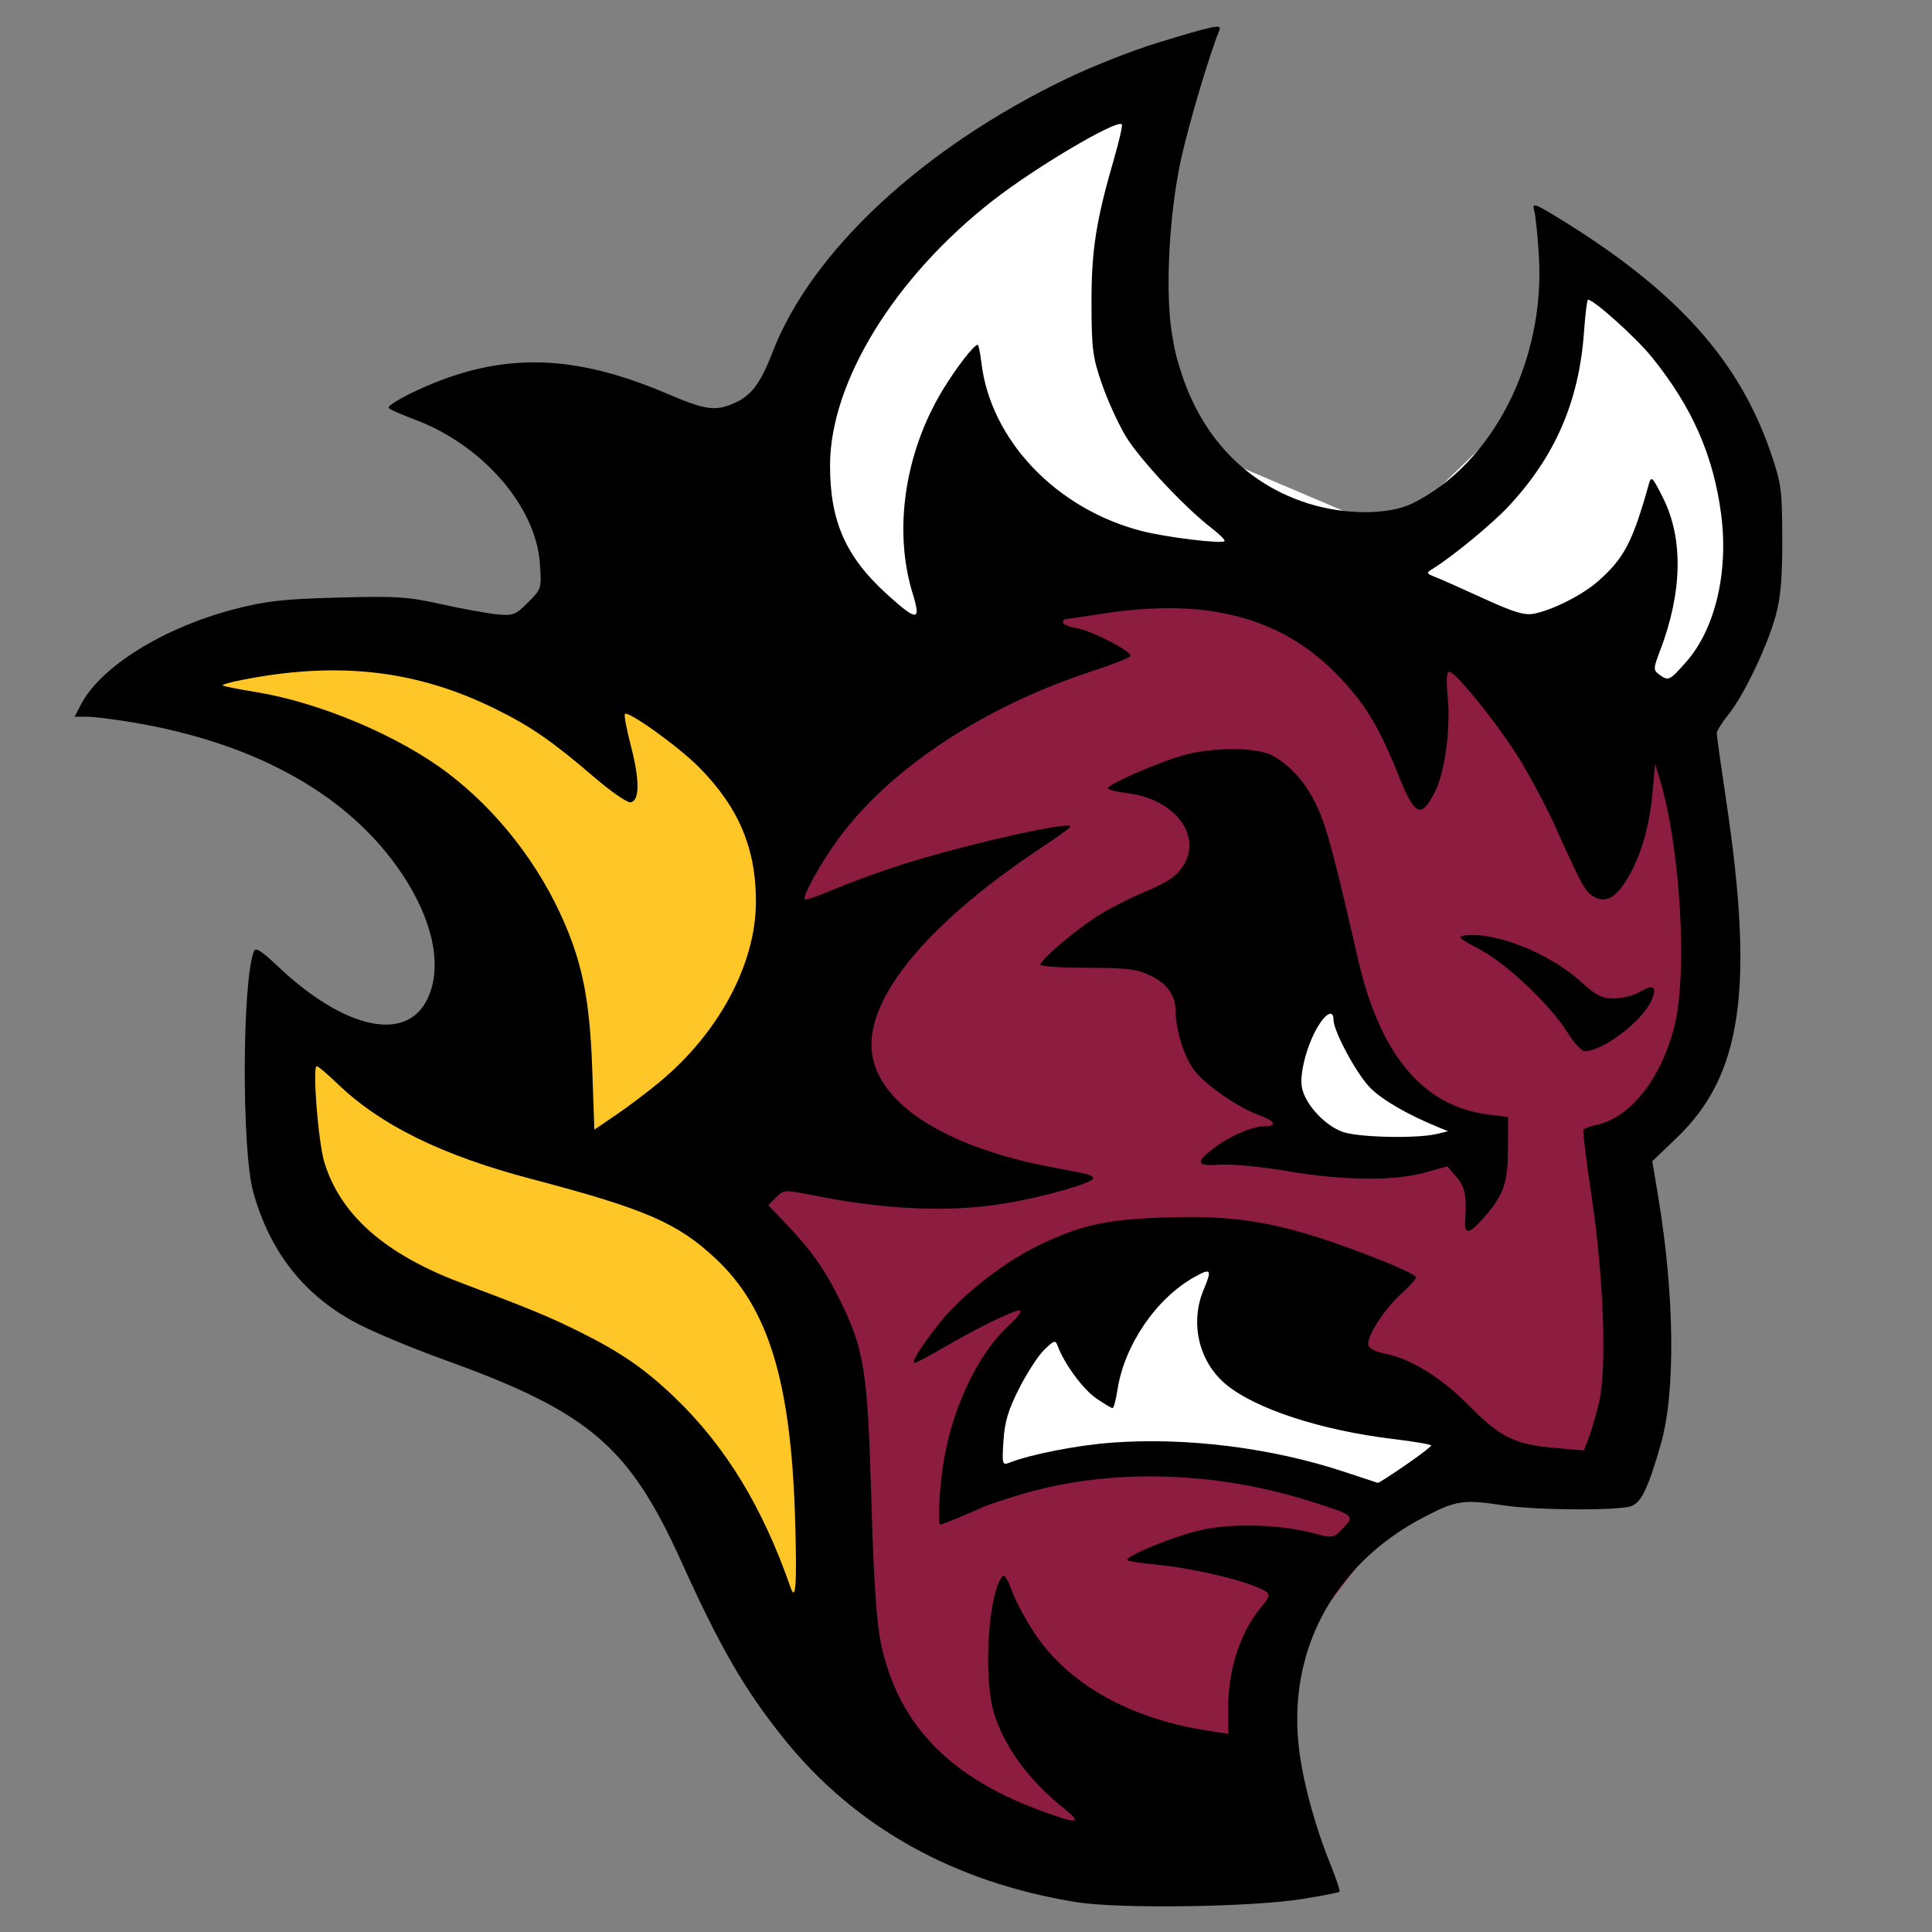 <?xml version="1.0" encoding="UTF-8" standalone="no"?>
<!-- Created with Inkscape (http://www.inkscape.org/) -->

<svg
   width="105.833mm"
   height="105.833mm"
   viewBox="0 0 105.833 105.833"
   version="1.1"
   id="svg1"
   xml:space="preserve"
   inkscape:version="1.4 (e7c3feb100, 2024-10-09)"
   sodipodi:docname="tempe.svg"
   inkscape:export-filename="../pngs/florida.png"
   inkscape:export-xdpi="96"
   inkscape:export-ydpi="96"
   xmlns:inkscape="http://www.inkscape.org/namespaces/inkscape"
   xmlns:sodipodi="http://sodipodi.sourceforge.net/DTD/sodipodi-0.dtd"
   xmlns="http://www.w3.org/2000/svg"
   xmlns:svg="http://www.w3.org/2000/svg"><rect x="0" y="0" width="105.833" height="105.833" fill="#808080" stroke="none"/><sodipodi:namedview
     id="namedview1"
     pagecolor="#ffffff"
     bordercolor="#000000"
     borderopacity="0.25"
     inkscape:showpageshadow="2"
     inkscape:pageopacity="0.0"
     inkscape:pagecheckerboard="0"
     inkscape:deskcolor="#d1d1d1"
     inkscape:document-units="mm"
     inkscape:zoom="1.4016483"
     inkscape:cx="226.87574"
     inkscape:cy="196.19758"
     inkscape:window-width="1920"
     inkscape:window-height="1011"
     inkscape:window-x="0"
     inkscape:window-y="32"
     inkscape:window-maximized="1"
     inkscape:current-layer="layer1"
     showgrid="false"
     showguides="true" /><defs
     id="defs1"><inkscape:path-effect
       effect="bspline"
       id="path-effect55"
       is_visible="true"
       lpeversion="1.3"
       weight="33.333"
       steps="2"
       helper_size="0"
       apply_no_weight="true"
       apply_with_weight="true"
       only_selected="false"
       uniform="false" /></defs><g
     inkscape:label="Capa 1"
     inkscape:groupmode="layer"
     id="layer1"><g
       id="g6"
       transform="matrix(1.023,0,0,1.023,-73.336,-5.856)"><path
         style="fill:#8c1d40;fill-opacity:1;stroke-width:6.274"
         d="m 127.417,38.686 -11.703,8.424 c 0,0 -2.831,9.922 -2.643,11.42 0.189,1.498 -1.888,11.232 -1.888,11.232 0,0 4.908,9.735 4.908,11.232 0,1.498 1.133,15.538 1.133,15.538 l 8.117,8.799 h 15.668 l -0.378,-10.858 7.739,-10.109 h 9.816 l 0.378,-8.799 -0.566,-7.488 4.153,-4.306 0.189,-17.785 -11.515,-5.991 -19.065,-2.621 z"
         id="path2" /><g
         id="g5"
         style="fill:#ffffff"
         transform="matrix(1,0,0,1.017,72.486,3.118)"><path
           style="fill:#ffffff;fill-opacity:1;stroke-width:6.3"
           d="m 68.711,54.176 -0.944,6.984 5.663,1.888 4.342,-0.189 -4.719,-5.285 z"
           id="path3" /><path
           style="fill:#ffffff;fill-opacity:1;stroke-width:6.3"
           d="m 67.012,73.241 10.193,4.53 -3.398,4.342 -5.852,-2.265 -9.25,-0.944 -8.117,2.454 1.133,-5.852 4.719,-5.852 6.607,-2.265 z"
           id="path4" /><path
           style="fill:#ffffff;fill-opacity:1;stroke-width:6.3"
           d="m 50.212,36.809 3.587,-5.663 34.355,9.25 3.775,-5.285 -0.189,-11.515 -8.872,-9.061 -1.51,8.872 -7.551,7.173 -10.382,-4.342 -3.398,-13.78 0.944,-7.173 c 0,0 -13.214,7.173 -13.969,8.306 -0.755,1.133 -7.362,16.045 -7.362,16.045 z"
           id="path5" /></g><path
         style="fill:#ffc627;fill-opacity:1;stroke-width:6.3"
         d="m 108.729,88.531 6.229,8.872 1.699,-10.76 -4.908,-19.82 1.133,-24.917 -11.326,-2.454 -20.387,2.076 6.984,3.964 11.892,13.402 -3.02,5.474 -10.948,-3.587 1.699,10.571 11.703,7.362 8.872,6.229 z"
         id="path6" /><path
         style="fill:#000000;stroke-width:0.76"
         d="m 129.31,107.576 c -6.538,-1.056 -11.824,-4.006 -15.622,-8.718 -2.104,-2.611 -3.428,-4.891 -5.489,-9.454 -2.829,-6.262 -4.945,-8.064 -12.79,-10.892 -1.605,-0.578 -3.642,-1.426 -4.527,-1.883 -2.863,-1.48 -4.732,-3.825 -5.635,-7.074 -0.622,-2.238 -0.599,-11.237 0.032,-12.884 0.091,-0.237 0.383,-0.058 1.251,0.765 3.627,3.44 6.97,4.15 8.076,1.714 0.78,-1.718 0.266,-4.152 -1.402,-6.646 C 90.423,48.346 85.477,45.549 78.926,44.429 77.883,44.25 76.726,44.104 76.356,44.104 h -0.674 l 0.332,-0.641 c 1.052,-2.035 4.418,-4.129 8.229,-5.121 1.677,-0.436 2.598,-0.539 5.533,-0.619 3.121,-0.085 3.749,-0.045 5.533,0.352 1.107,0.246 2.442,0.49 2.968,0.542 0.887,0.088 1.009,0.042 1.686,-0.635 0.724,-0.724 0.729,-0.742 0.632,-2.099 -0.219,-3.066 -3.093,-6.356 -6.732,-7.707 -0.644,-0.239 -1.255,-0.508 -1.358,-0.598 -0.104,-0.091 0.565,-0.512 1.509,-0.95 4.426,-2.053 8.291,-2.003 13.38,0.171 2.052,0.877 2.573,0.955 3.563,0.533 0.952,-0.405 1.445,-1.053 2.103,-2.759 2.089,-5.419 8.09,-10.981 15.847,-14.687 1.328,-0.634 3.455,-1.471 4.728,-1.86 3.072,-0.938 3.487,-1.024 3.353,-0.697 -0.553,1.35 -1.676,5.135 -2.076,7 -0.62,2.889 -0.834,6.984 -0.48,9.2 0.737,4.618 3.371,7.917 7.31,9.156 1.976,0.621 4.305,0.619 5.575,-0.005 4.286,-2.107 7.103,-7.599 6.776,-13.212 -0.065,-1.111 -0.18,-2.233 -0.257,-2.493 -0.125,-0.424 0.035,-0.365 1.549,0.573 6.1,3.778 9.416,7.471 11.103,12.364 0.583,1.692 0.628,2.019 0.636,4.637 0.007,2.091 -0.083,3.153 -0.347,4.124 -0.448,1.644 -1.708,4.284 -2.534,5.309 -0.347,0.43 -0.63,0.883 -0.63,1.006 2e-5,0.123 0.23,1.763 0.512,3.644 1.505,10.056 0.83,14.674 -2.63,17.997 l -1.331,1.278 0.305,1.83 c 0.893,5.351 0.949,10.552 0.145,13.341 -0.671,2.328 -1.034,3.089 -1.569,3.293 -0.657,0.25 -5.05,0.229 -6.799,-0.033 -2.227,-0.333 -2.563,-0.284 -4.315,0.627 -4.884,2.541 -7.387,7.287 -6.657,12.622 0.247,1.806 0.88,4.073 1.692,6.066 0.29,0.71 0.491,1.327 0.448,1.37 -0.043,0.043 -0.926,0.215 -1.961,0.383 -2.729,0.442 -9.846,0.542 -12.144,0.171 z m -0.604,-4.977 c -1.922,-1.532 -3.263,-3.357 -3.803,-5.175 -0.581,-1.956 -0.283,-6.489 0.481,-7.313 0.085,-0.092 0.297,0.252 0.472,0.764 0.175,0.512 0.732,1.556 1.24,2.319 1.795,2.7 5.08,4.553 9.205,5.193 l 1.157,0.179 v -1.485 c 0,-2.071 0.709,-4.118 1.885,-5.448 0.241,-0.272 0.327,-0.522 0.214,-0.621 -0.583,-0.511 -3.752,-1.301 -6.11,-1.524 -0.712,-0.067 -1.336,-0.165 -1.388,-0.216 -0.197,-0.197 2.585,-1.331 4.009,-1.634 1.679,-0.358 4.219,-0.279 5.959,0.185 1.041,0.277 1.053,0.275 1.58,-0.275 0.64,-0.668 0.617,-0.686 -1.838,-1.459 -5.046,-1.587 -10.545,-1.736 -15.174,-0.411 -0.941,0.269 -1.983,0.614 -2.315,0.765 -0.828,0.377 -2.145,0.917 -2.238,0.917 -0.142,0 -0.069,-1.703 0.132,-3.092 0.433,-2.997 1.827,-5.994 3.508,-7.543 0.516,-0.476 0.773,-0.832 0.6,-0.832 -0.353,0 -2.231,0.922 -4.149,2.036 -0.739,0.429 -1.398,0.78 -1.466,0.78 -0.216,0 0.324,-0.87 1.33,-2.142 1.115,-1.411 3.33,-3.17 5.1,-4.051 2.371,-1.181 3.761,-1.497 7.042,-1.602 4.176,-0.134 6.545,0.339 11.518,2.301 1.024,0.404 1.861,0.81 1.861,0.902 0,0.092 -0.367,0.499 -0.816,0.905 -0.94,0.849 -1.889,2.359 -1.736,2.76 0.058,0.151 0.407,0.331 0.775,0.4 1.459,0.274 3.069,1.256 4.601,2.805 1.709,1.728 2.46,2.091 4.727,2.283 l 1.431,0.121 0.229,-0.58 c 0.126,-0.319 0.378,-1.168 0.561,-1.888 0.456,-1.796 0.281,-6.798 -0.394,-11.255 -0.276,-1.82 -0.463,-3.37 -0.417,-3.445 0.046,-0.075 0.338,-0.187 0.649,-0.249 1.822,-0.364 3.488,-2.446 4.21,-5.258 0.73,-2.846 0.332,-9.626 -0.78,-13.291 l -0.244,-0.805 -0.135,1.509 c -0.163,1.817 -0.606,3.374 -1.297,4.552 -0.65,1.108 -1.18,1.417 -1.834,1.067 -0.467,-0.25 -0.692,-0.659 -2.099,-3.808 -0.371,-0.83 -1.157,-2.324 -1.747,-3.321 -1.09,-1.841 -3.546,-4.928 -3.921,-4.928 -0.133,0 -0.159,0.479 -0.072,1.358 0.165,1.679 -0.152,4.036 -0.683,5.076 -0.749,1.468 -1.081,1.306 -1.987,-0.964 -1.033,-2.588 -1.839,-3.888 -3.359,-5.418 -2.972,-2.991 -6.934,-4.007 -12.361,-3.17 -1.051,0.162 -1.979,0.296 -2.062,0.298 -0.083,0.002 -0.151,0.086 -0.151,0.187 0,0.101 0.345,0.242 0.766,0.313 0.78,0.132 2.855,1.201 2.855,1.471 0,0.082 -0.928,0.452 -2.062,0.823 -5.796,1.896 -10.803,5.198 -13.562,8.942 -0.944,1.281 -1.971,3.13 -1.822,3.28 0.046,0.046 0.709,-0.181 1.472,-0.505 0.763,-0.324 2.248,-0.874 3.299,-1.222 3.283,-1.087 9.456,-2.506 9.456,-2.174 0,0.053 -0.656,0.531 -1.459,1.061 -5.868,3.878 -9.215,7.749 -9.2,10.639 0.016,2.935 3.753,5.447 9.753,6.557 1.934,0.358 2.113,0.407 2.113,0.584 0,0.245 -2.726,1.015 -4.771,1.347 -2.952,0.479 -6.305,0.335 -10.194,-0.439 -1.552,-0.309 -1.594,-0.307 -2.005,0.104 l -0.42,0.42 0.915,0.957 c 1.322,1.383 2.051,2.392 2.796,3.874 1.432,2.847 1.605,3.886 1.807,10.864 0.124,4.292 0.277,6.616 0.508,7.732 0.888,4.29 3.593,7.149 8.482,8.966 2.032,0.755 2.368,0.743 1.374,-0.05 z m 21.44,-31.586 c 0.086,-1.256 -0.017,-1.742 -0.486,-2.287 l -0.472,-0.549 -1.201,0.337 c -1.641,0.46 -4.414,0.429 -7.389,-0.083 -1.34,-0.231 -2.948,-0.384 -3.572,-0.341 -1.295,0.09 -1.358,-0.109 -0.293,-0.921 0.805,-0.614 2.027,-1.135 2.66,-1.135 0.712,0 0.579,-0.286 -0.276,-0.591 -1.073,-0.383 -2.776,-1.548 -3.441,-2.354 -0.542,-0.658 -1.036,-2.182 -1.036,-3.198 0,-0.849 -0.444,-1.487 -1.335,-1.918 -0.739,-0.358 -1.249,-0.422 -3.389,-0.425 -1.385,-0.002 -2.519,-0.078 -2.519,-0.168 0,-0.255 1.791,-1.786 3.018,-2.579 0.609,-0.394 1.784,-0.995 2.612,-1.337 1.127,-0.465 1.625,-0.797 1.978,-1.319 1.112,-1.641 -0.397,-3.647 -2.973,-3.953 -0.557,-0.066 -1.014,-0.186 -1.014,-0.266 0,-0.202 2.504,-1.303 3.943,-1.733 1.551,-0.464 3.987,-0.475 4.838,-0.022 0.981,0.521 1.804,1.451 2.399,2.709 0.515,1.089 0.93,2.63 2.196,8.166 1.183,5.171 3.494,7.926 7.016,8.361 l 1.035,0.128 -0.01,1.708 c -0.011,1.861 -0.228,2.472 -1.322,3.718 -0.772,0.879 -1.026,0.893 -0.968,0.053 z m -1.522,-4.569 0.604,-0.145 -0.564,-0.233 c -1.609,-0.663 -2.914,-1.416 -3.575,-2.061 -0.727,-0.71 -1.997,-3.054 -1.997,-3.684 0,-0.525 -0.379,-0.371 -0.811,0.331 -0.598,0.971 -1.02,2.555 -0.88,3.301 0.168,0.896 1.224,2.044 2.194,2.384 0.849,0.298 3.962,0.364 5.03,0.107 z m 7.032,-5.387 c -0.935,-1.501 -3.258,-3.71 -4.718,-4.488 -1.181,-0.628 -1.254,-0.702 -0.752,-0.76 1.601,-0.184 4.469,0.965 6.113,2.449 0.861,0.778 1.166,0.934 1.811,0.928 0.426,-0.004 1.002,-0.137 1.278,-0.295 0.811,-0.463 1.016,-0.39 0.782,0.281 -0.385,1.105 -2.597,2.838 -3.622,2.838 -0.164,0 -0.566,-0.429 -0.892,-0.953 z m -41.395,25.951 c -0.222,-7.308 -1.427,-11.247 -4.247,-13.885 -2.056,-1.923 -3.766,-2.662 -9.877,-4.271 -4.793,-1.261 -8.081,-2.88 -10.404,-5.122 -0.522,-0.503 -1.01,-0.915 -1.085,-0.915 -0.242,0 0.082,4.089 0.408,5.151 0.868,2.826 3.253,4.921 7.359,6.464 3.572,1.343 4.703,1.81 6.291,2.599 2.241,1.114 3.543,2.014 5.15,3.564 2.704,2.607 4.673,5.845 6.164,10.137 0.283,0.815 0.348,-0.192 0.241,-3.722 z m 32.668,-2.817 c 0.765,-0.526 1.392,-1.004 1.393,-1.062 5.5e-4,-0.059 -0.9,-0.214 -2.002,-0.346 -3.914,-0.468 -7.451,-1.629 -9.021,-2.959 -1.423,-1.206 -1.9,-3.269 -1.164,-5.03 0.465,-1.112 0.406,-1.19 -0.511,-0.675 -2.044,1.148 -3.745,3.658 -4.105,6.057 -0.078,0.521 -0.195,0.948 -0.259,0.948 -0.065,0 -0.461,-0.238 -0.882,-0.53 -0.7,-0.485 -1.689,-1.827 -2.043,-2.771 -0.135,-0.36 -0.181,-0.349 -0.725,0.173 -0.32,0.306 -0.924,1.233 -1.344,2.059 -0.591,1.165 -0.781,1.799 -0.847,2.826 -0.078,1.23 -0.058,1.314 0.293,1.175 1.144,-0.452 3.617,-0.938 5.488,-1.08 3.991,-0.302 8.572,0.27 12.461,1.557 0.958,0.317 1.772,0.585 1.808,0.596 0.036,0.011 0.692,-0.411 1.458,-0.936 z m -39.892,-20.553 c 3.143,-2.616 5.108,-6.285 5.128,-9.575 0.017,-2.893 -0.911,-5.1 -3.055,-7.263 -1.089,-1.098 -3.777,-3.029 -3.961,-2.845 -0.054,0.054 0.093,0.833 0.326,1.731 0.472,1.821 0.466,2.91 -0.017,3.001 -0.173,0.033 -1.033,-0.558 -1.911,-1.312 -2.272,-1.951 -3.426,-2.75 -5.324,-3.687 -4.215,-2.082 -8.405,-2.567 -13.532,-1.566 -0.64,0.125 -1.128,0.262 -1.085,0.305 0.043,0.043 0.839,0.201 1.769,0.352 3.413,0.552 7.652,2.338 10.277,4.329 2.678,2.031 4.92,4.912 6.269,8.057 0.983,2.29 1.353,4.245 1.478,7.79 l 0.115,3.258 1.172,-0.796 c 0.644,-0.438 1.703,-1.238 2.352,-1.778 z m 54.943,-22.472 c 1.559,-1.771 2.279,-4.833 1.866,-7.934 -0.419,-3.147 -1.559,-5.726 -3.709,-8.387 -0.839,-1.039 -3.102,-3.074 -3.418,-3.074 -0.048,0 -0.145,0.792 -0.215,1.76 -0.268,3.701 -1.547,6.642 -4.05,9.319 -0.879,0.94 -3.031,2.71 -4.055,3.336 -0.355,0.217 -0.345,0.244 0.157,0.441 0.294,0.115 1.455,0.631 2.579,1.147 1.596,0.732 2.185,0.91 2.684,0.815 0.989,-0.189 2.599,-1.002 3.431,-1.733 1.404,-1.232 1.86,-2.105 2.731,-5.217 0.126,-0.45 0.194,-0.382 0.762,0.755 1.088,2.177 1.031,5.039 -0.162,8.169 -0.366,0.961 -0.369,1.042 -0.05,1.278 0.497,0.367 0.554,0.34 1.448,-0.675 z m -41.419,-3.651 c -1.046,-3.381 -0.432,-7.549 1.606,-10.907 0.731,-1.204 1.673,-2.422 1.875,-2.422 0.045,0 0.133,0.431 0.196,0.958 0.491,4.148 4.014,7.844 8.595,9.017 1.313,0.336 4.249,0.695 4.425,0.541 0.055,-0.049 -0.262,-0.367 -0.704,-0.708 -1.434,-1.105 -3.832,-3.669 -4.576,-4.894 -0.399,-0.657 -0.976,-1.918 -1.282,-2.803 -0.499,-1.442 -0.557,-1.888 -0.562,-4.324 -0.006,-2.847 0.238,-4.407 1.216,-7.782 0.274,-0.945 0.457,-1.76 0.407,-1.81 -0.271,-0.271 -4.591,2.28 -6.887,4.068 -5.275,4.108 -8.731,9.722 -8.736,14.189 -0.003,3.008 0.841,4.911 3.075,6.932 1.59,1.439 1.812,1.43 1.352,-0.055 z"
         id="path1" /></g></g></svg>
